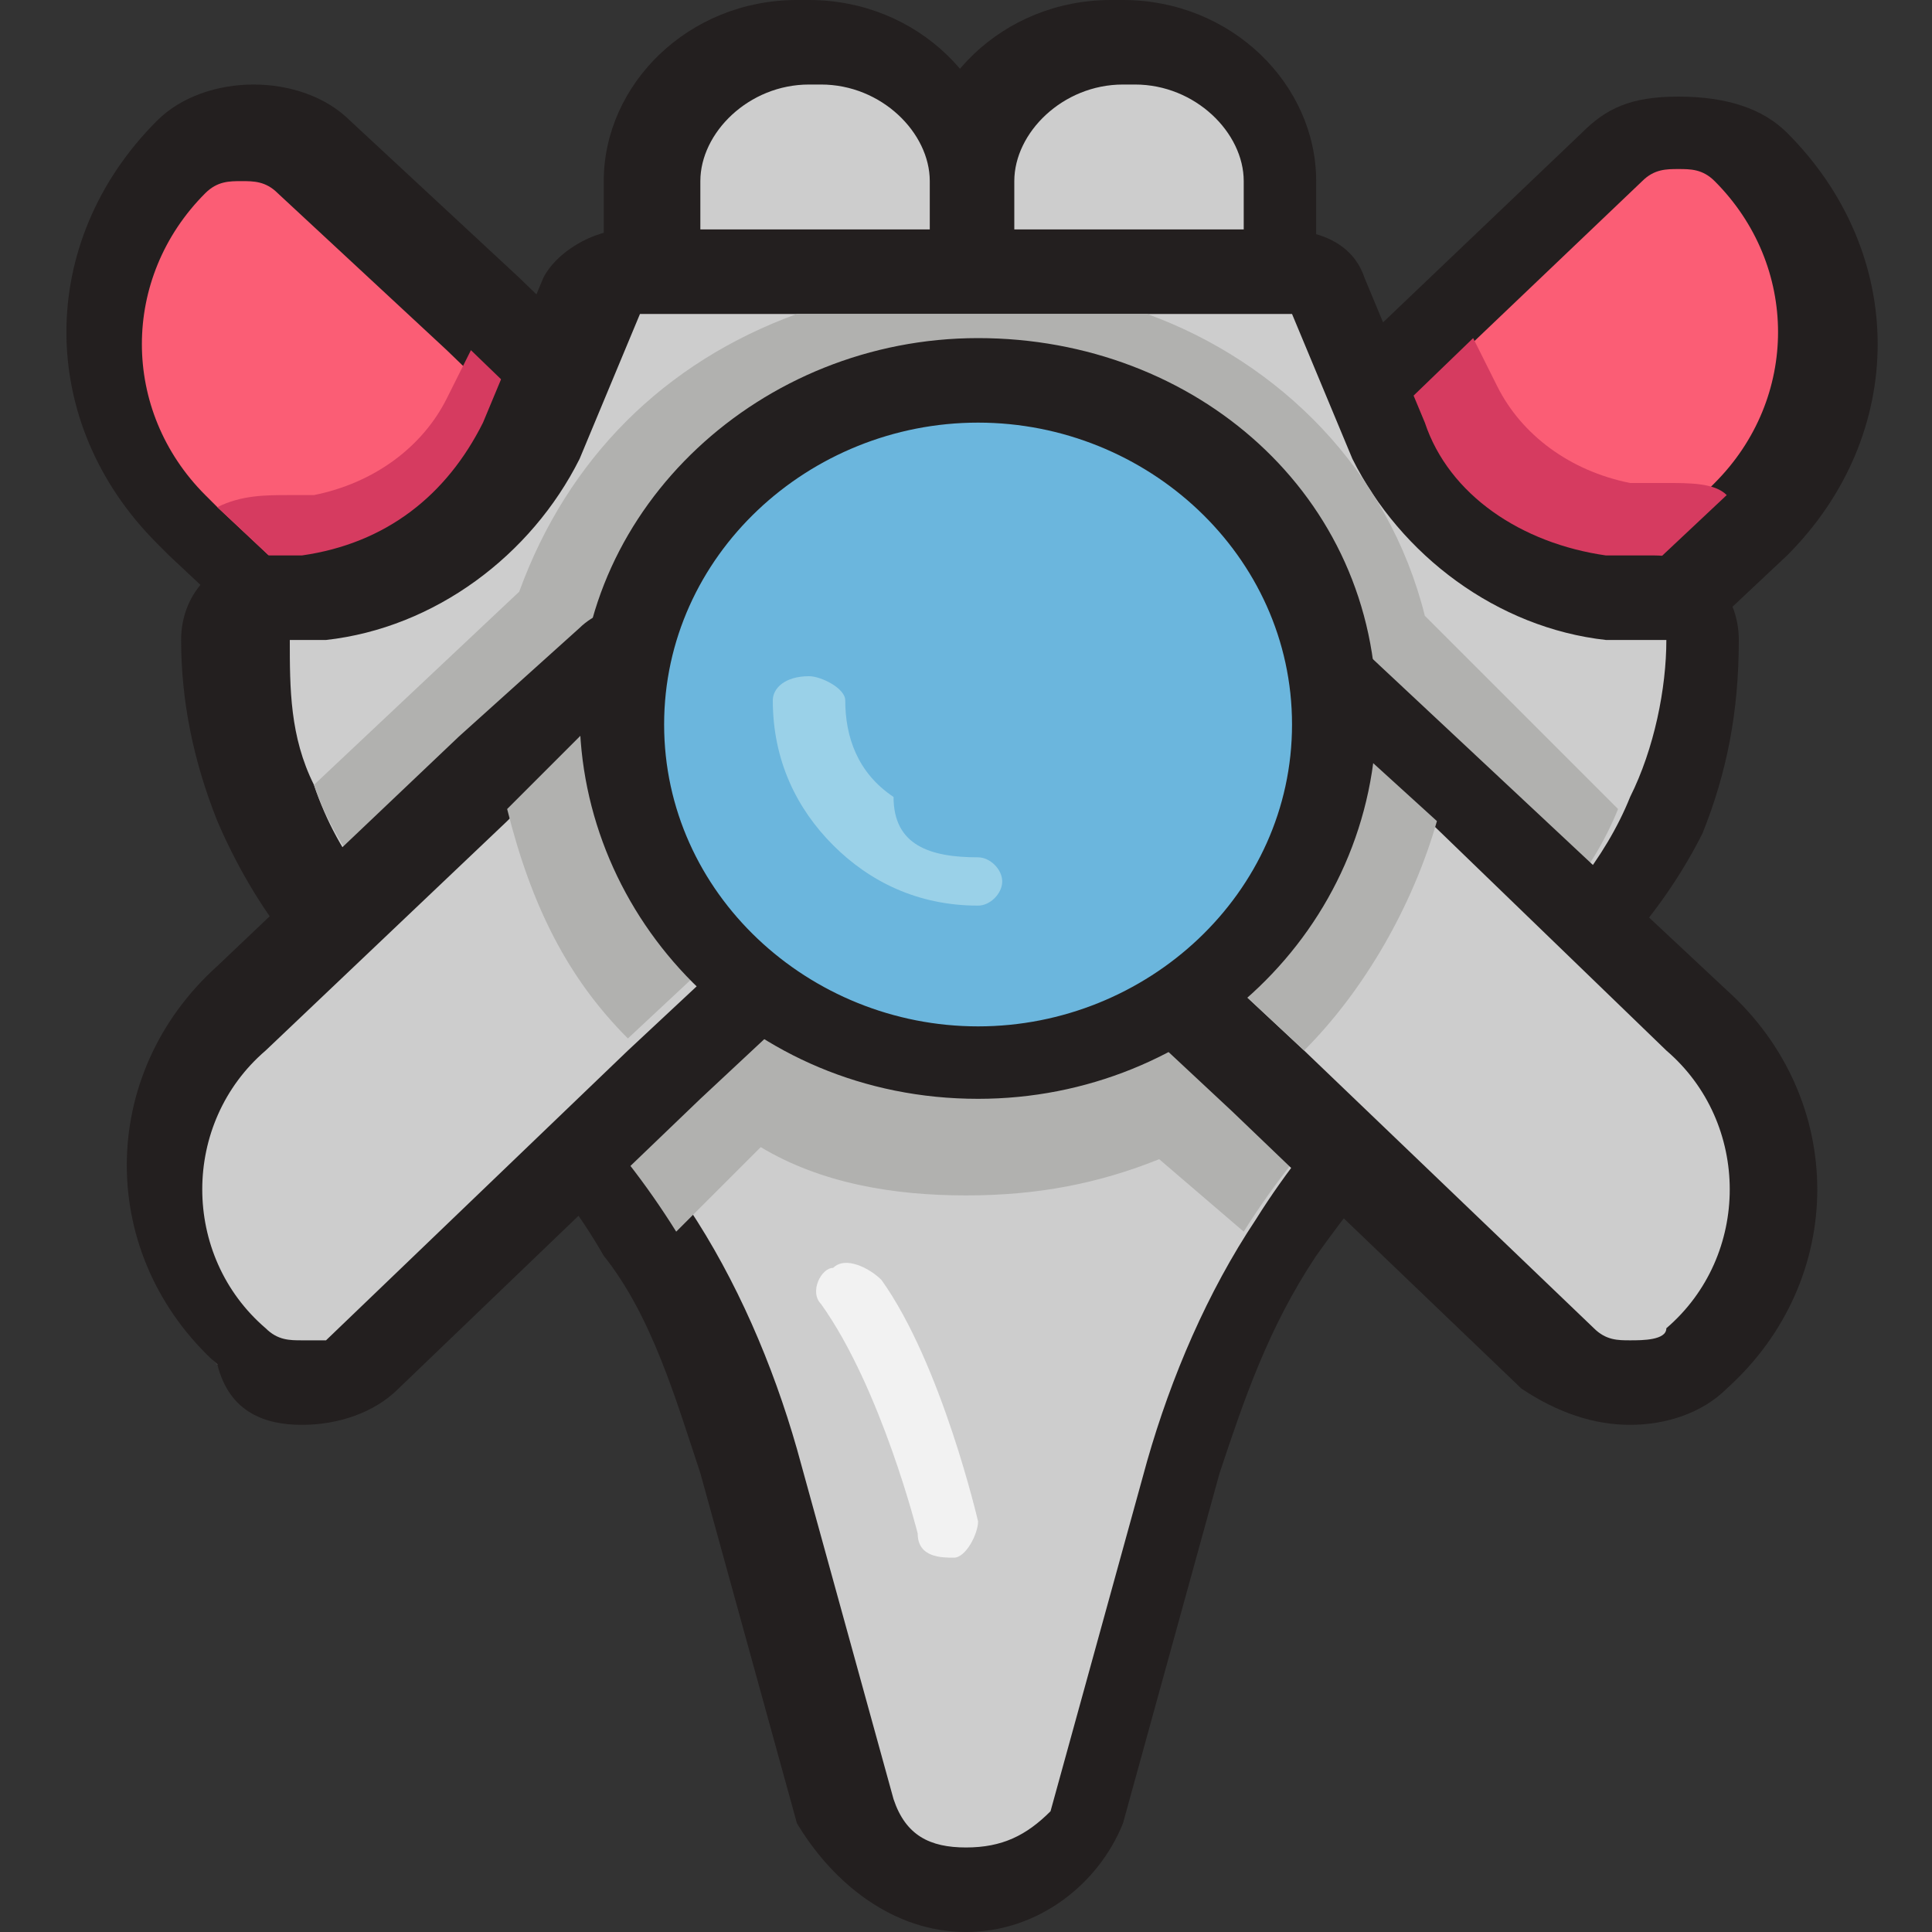<?xml version="1.0" encoding="utf-8"?>
<!-- Generator: Adobe Illustrator 18.0.0, SVG Export Plug-In . SVG Version: 6.00 Build 0)  -->
<!DOCTYPE svg PUBLIC "-//W3C//DTD SVG 1.1//EN" "http://www.w3.org/Graphics/SVG/1.1/DTD/svg11.dtd">
<svg version="1.1"
	 id="Layer_1" image-rendering="optimizeQuality" text-rendering="geometricPrecision" shape-rendering="geometricPrecision"
	 xmlns="http://www.w3.org/2000/svg" xmlns:xlink="http://www.w3.org/1999/xlink" x="0px" y="0px" width="16px" height="16px"
	 viewBox="1267 1642 16 16" enable-background="new 1267 1642 16 16" xml:space="preserve">
<rect x="1267" y="1642" width="16" height="16" fill="#333333" stroke="none"/>
<g id="Layer_x0020_1">
	<g id="_308194120">
		<path fill="#FB5D75" d="M1269,1643c0.2,0,0.4,0.1,0.6,0.2l4.3,4.1c0.1,0.1,0.1,0.1,0.1,0.2c0,0.1,0,0.2-0.1,0.2l-1.7,1.6
			c-0.1,0.1-0.2,0.1-0.3,0.1c-0.1,0-0.2,0-0.3-0.1l-3.3-3.1c-0.4-0.4-0.7-0.9-0.7-1.5s0.2-1.1,0.7-1.5
			C1268.6,1643.1,1268.8,1643,1269,1643z"/>
		<path fill="#231F1F" d="M1272,1649.2l-3.2-3l-0.1-0.1c-0.7-0.7-0.7-1.8,0-2.5c0.1-0.1,0.2-0.1,0.3-0.1c0.1,0,0.2,0,0.3,0.1
			l1.4,1.3l2.9,2.8L1272,1649.2z M1272,1649.9L1272,1649.9c0.2,0,0.4-0.1,0.5-0.2l1.7-1.6c0.3-0.3,0.3-0.7,0-1l-2.9-2.8l-1.4-1.3
			c-0.2-0.2-0.5-0.3-0.8-0.3c-0.3,0-0.6,0.1-0.8,0.3c-1,1-1,2.5,0,3.5l0.1,0.1l3.2,3C1271.6,1649.8,1271.8,1649.9,1272,1649.9z"/>
		<path fill="#D63B60" d="M1268.8,1646.2c0.2-0.1,0.4-0.1,0.6-0.1c0.1,0,0.1,0,0.2,0c0.5-0.1,0.9-0.4,1.1-0.8l0.2-0.4l2.9,2.8
			l-1.7,1.6L1268.8,1646.2z"/>
		<path fill="#FB5D75" d="M1281,1643c0.2,0,0.4,0.1,0.6,0.2c0.9,0.8,0.9,2.2,0,3l-3.3,3.1c-0.1,0.1-0.2,0.1-0.3,0.1
			c-0.1,0-0.2,0-0.3-0.1l-1.7-1.6c-0.1-0.1-0.1-0.4,0-0.5l4.3-4.1C1280.6,1643.1,1280.8,1643,1281,1643z"/>
		<path fill="#231F1F" d="M1278,1649.2l-1.7-1.6l4.3-4.1c0.1-0.1,0.2-0.1,0.3-0.1c0.1,0,0.2,0,0.3,0.1c0.7,0.7,0.7,1.8,0,2.5
			L1278,1649.2z M1278,1649.9L1278,1649.9c0.2,0,0.4-0.1,0.5-0.2l3.3-3.1c1-1,1-2.5,0-3.5c-0.2-0.2-0.5-0.3-0.9-0.3
			s-0.6,0.1-0.8,0.3l-4.3,4.1c-0.3,0.3-0.3,0.7,0,1l1.7,1.6C1277.7,1649.8,1277.8,1649.9,1278,1649.9z"/>
		<path fill="#D63B60" d="M1278,1649.2l-1.7-1.6l2.9-2.8l0.2,0.4c0.2,0.4,0.6,0.7,1.1,0.8h0c0.1,0,0.1,0,0.2,0h0.1
			c0.2,0,0.4,0,0.5,0.1L1278,1649.2z"/>
		<path fill="#D63B60" d="M1278.4,1652.7v-2V1652.7z"/>
		<path fill="#CDCDCD" d="M1276.3,1642.3c0.7,0,1.2,0.5,1.2,1.2v0.6c0,0.2-0.2,0.3-0.4,0.3h-1.8c-0.2,0-0.4-0.2-0.4-0.3v-0.6
			C1275.1,1642.9,1275.6,1642.3,1276.3,1642.3L1276.3,1642.3z"/>
		<path fill="#231F1F" d="M1275.4,1644.1v-0.6c0-0.4,0.4-0.8,0.9-0.8h0.1c0.5,0,0.9,0.4,0.9,0.8v0.6H1275.4z M1275.4,1644.8
			L1275.4,1644.8h1.8c0.4,0,0.7-0.3,0.7-0.7v-0.6c0-0.8-0.7-1.5-1.6-1.5h-0.1c-0.9,0-1.6,0.7-1.6,1.5v0.6
			C1274.7,1644.5,1275,1644.8,1275.4,1644.8z"/>
		<path fill="#CDCDCD" d="M1273.7,1642.3c0.7,0,1.2,0.5,1.2,1.2v0.6c0,0.2-0.2,0.3-0.4,0.3h-1.8c-0.2,0-0.4-0.2-0.4-0.3v-0.6
			C1272.4,1642.9,1273,1642.3,1273.7,1642.3L1273.7,1642.3z"/>
		<path fill="#231F1F" d="M1272.8,1644.1v-0.6c0-0.4,0.4-0.8,0.9-0.8h0.1c0.5,0,0.9,0.4,0.9,0.8v0.6H1272.8z M1272.8,1644.8
			L1272.8,1644.8h1.8c0.4,0,0.7-0.3,0.7-0.7v-0.6c0-0.8-0.7-1.5-1.6-1.5h-0.1c-0.9,0-1.6,0.7-1.6,1.5v0.6
			C1272.1,1644.5,1272.4,1644.8,1272.8,1644.8z"/>
		<path fill="#CDCDCD" d="M1277.7,1644.2c0.1,0,0.3,0.1,0.3,0.2l0.5,1.2c0.3,0.7,1,1.2,1.8,1.3c0.1,0,0.2,0,0.4,0h0.1
			c0.2,0,0.4,0.2,0.4,0.3c0,0.5-0.1,1-0.3,1.4c-0.3,0.6-0.7,1.1-1.3,1.5c-0.8,0.5-1.4,1.2-1.9,2c-0.4,0.6-0.7,1.2-0.8,1.9l-0.8,2.9
			c-0.1,0.4-0.5,0.7-1,0.7s-0.8-0.3-1-0.7l-0.8-2.9c-0.2-0.7-0.5-1.3-0.8-1.9c-0.5-0.7-1.1-1.4-1.8-1.9c-0.6-0.4-1.1-1-1.3-1.7
			c-0.2-0.4-0.3-0.9-0.3-1.3c0-0.2,0.2-0.3,0.4-0.3c0.1,0,0.2,0,0.3,0c0.8-0.1,1.5-0.6,1.8-1.3l0.5-1.2c0.1-0.1,0.2-0.2,0.3-0.2
			H1277.7z"/>
		<path fill="#231F1F" d="M1275,1657.3c-0.3,0-0.5-0.1-0.6-0.4l-0.8-2.9c-0.2-0.7-0.5-1.4-0.9-2c-0.5-0.8-1.1-1.4-1.9-2
			c-0.6-0.4-1-0.9-1.2-1.5c-0.2-0.4-0.2-0.8-0.2-1.2l0,0c0.1,0,0.2,0,0.3,0c0.9-0.1,1.7-0.7,2.1-1.5l0.5-1.2h5.4l0.5,1.2
			c0.4,0.8,1.2,1.4,2.1,1.5c0.1,0,0.3,0,0.4,0h0.1c0,0.4-0.1,0.9-0.3,1.3c-0.2,0.5-0.6,1-1.1,1.4c-0.8,0.6-1.5,1.3-2,2.1
			c-0.4,0.6-0.7,1.3-0.9,2l-0.8,2.9C1275.5,1657.2,1275.3,1657.3,1275,1657.3z M1275,1658L1275,1658c0.6,0,1.1-0.4,1.3-0.9l0.8-2.9
			c0.2-0.6,0.4-1.2,0.8-1.8c0.5-0.7,1.1-1.4,1.8-1.9c0.6-0.4,1.1-1,1.4-1.6c0.2-0.5,0.3-1,0.3-1.6c0-0.4-0.3-0.7-0.7-0.7h-0.1
			c-0.1,0-0.2,0-0.3,0c-0.7-0.1-1.3-0.5-1.5-1.1l-0.5-1.2c-0.1-0.3-0.4-0.4-0.7-0.4h-5.4c-0.3,0-0.6,0.2-0.7,0.4l-0.5,1.2
			c-0.3,0.6-0.8,1-1.5,1.1c-0.1,0-0.2,0-0.3,0c-0.4,0-0.7,0.3-0.7,0.7c0,0.5,0.1,1,0.3,1.5c0.3,0.7,0.8,1.4,1.5,1.8
			c0.7,0.5,1.3,1.1,1.7,1.8c0.4,0.5,0.6,1.2,0.8,1.8l0.8,2.9C1273.9,1657.6,1274.4,1658,1275,1658z"/>
		<path fill="#B1B1AF" d="M1269.6,1648.5l1.7-1.6c0,0,0,0,0,0c0.4-1.1,1.2-1.9,2.3-2.3h2.9c1.1,0.4,2,1.3,2.3,2.5l1.6,1.6
			c-0.2,0.5-0.6,1-1.1,1.4c-0.8,0.6-1.5,1.3-2,2.1l-0.7-0.6c-0.5,0.2-1,0.3-1.6,0.3c-0.6,0-1.2-0.1-1.7-0.4l-0.7,0.7
			c-0.5-0.8-1.1-1.4-1.9-2C1270.3,1649.6,1269.8,1649.1,1269.6,1648.5z"/>
		<path fill="#CDCDCD" d="M1277.8,1647.4c0.1,0,0.2,0,0.3,0.1l3,2.9c0.8,0.8,0.8,2,0,2.8c-0.1,0.1-0.3,0.2-0.6,0.2
			c-0.2,0-0.4-0.1-0.6-0.2l-2.4-2.3l-1.5-1.4c-0.1-0.1-0.1-0.2-0.1-0.2c0-0.1,0-0.2,0.1-0.2l1.5-1.5
			C1277.6,1647.5,1277.7,1647.4,1277.8,1647.4z"/>
		<path fill="#231F1F" d="M1280.5,1653.1c-0.1,0-0.2,0-0.3-0.1l-2.4-2.3l-1.5-1.4l1.5-1.5l3,2.9c0.7,0.6,0.7,1.7,0,2.3
			C1280.8,1653.1,1280.6,1653.1,1280.5,1653.1z M1280.5,1653.8L1280.5,1653.8c0.3,0,0.6-0.1,0.8-0.3c1-0.9,1-2.4,0-3.3l-3.1-2.9
			c-0.1-0.1-0.3-0.2-0.5-0.2c-0.2,0-0.4,0.1-0.5,0.2l-1.5,1.5c-0.1,0.1-0.2,0.3-0.2,0.5c0,0.2,0.1,0.4,0.2,0.5l1.5,1.4l2.4,2.3
			C1279.9,1653.7,1280.2,1653.8,1280.5,1653.8z"/>
		<path fill="#CDCDCD" d="M1272.2,1647.4c0.1,0,0.2,0,0.3,0.1l1.5,1.5c0.1,0.1,0.1,0.4,0,0.5l-4,3.8c-0.1,0.1-0.4,0.2-0.6,0.2
			c-0.2,0-0.4-0.1-0.6-0.2c-0.8-0.8-0.8-2,0-2.8l2-1.9l1-0.9C1272,1647.5,1272.1,1647.4,1272.2,1647.4z"/>
		<path fill="#231F1F" d="M1269.5,1653.1c-0.1,0-0.2,0-0.3-0.1c-0.7-0.6-0.7-1.7,0-2.3l2-1.9l1-1l1.5,1.5l-1.5,1.4l-2.5,2.4
			C1269.7,1653.1,1269.6,1653.1,1269.5,1653.1z M1269.5,1653.8L1269.5,1653.8c0.3,0,0.6-0.1,0.8-0.3l2.5-2.4l1.5-1.4
			c0.1-0.1,0.2-0.3,0.2-0.5c0-0.2-0.1-0.4-0.2-0.5l-1.5-1.5c-0.1-0.1-0.3-0.2-0.5-0.2c-0.2,0-0.4,0.1-0.5,0.2l-1,0.9l-2,1.9
			c-1,0.9-1,2.4,0,3.3C1268.9,1653.7,1269.2,1653.8,1269.5,1653.8z"/>
		<path fill="#B1B1AF" d="M1277.8,1650.7l-1.5-1.4l1.5-1.5l1.1,1C1278.7,1649.5,1278.3,1650.2,1277.8,1650.7z"/>
		<path fill="#B1B1AF" d="M1271.2,1648.7l1-1l1.5,1.5l-1.5,1.4C1271.7,1650.1,1271.4,1649.5,1271.2,1648.7z"/>
		<path fill="#6BB6DD" d="M1275.1,1645.2c1.6,0,3,1.3,3,2.8s-1.3,2.8-3,2.8c-1.6,0-3-1.3-3-2.8S1273.4,1645.2,1275.1,1645.2z"/>
		<path fill="#231F1F" d="M1275.1,1650.5c-1.4,0-2.6-1.1-2.6-2.5s1.2-2.5,2.6-2.5c1.4,0,2.6,1.1,2.6,2.5
			S1276.5,1650.5,1275.1,1650.5z M1275.1,1651.1L1275.1,1651.1c1.8,0,3.3-1.4,3.3-3.2s-1.5-3.1-3.3-3.1c-1.8,0-3.3,1.4-3.3,3.1
			S1273.2,1651.1,1275.1,1651.1z"/>
		<path fill="#9AD1E8" d="M1275.1,1649.1c0.1,0,0.2,0.1,0.2,0.2c0,0.1-0.1,0.2-0.2,0.2c-0.5,0-0.9-0.2-1.2-0.5
			c-0.3-0.3-0.5-0.7-0.5-1.2c0-0.1,0.1-0.2,0.3-0.2c0.1,0,0.3,0.1,0.3,0.2c0,0.3,0.1,0.6,0.4,0.8
			C1274.4,1649,1274.7,1649.1,1275.1,1649.1z"/>
		<path fill="#F2F2F2" d="M1275.1,1654.6c0,0.1-0.1,0.3-0.2,0.3c-0.1,0-0.3,0-0.3-0.2c0,0-0.3-1.2-0.8-1.9c-0.1-0.1,0-0.3,0.1-0.3
			c0.1-0.1,0.3,0,0.4,0.1C1274.8,1653.3,1275.1,1654.6,1275.1,1654.6z"/>
	</g>
</g>
</svg>
